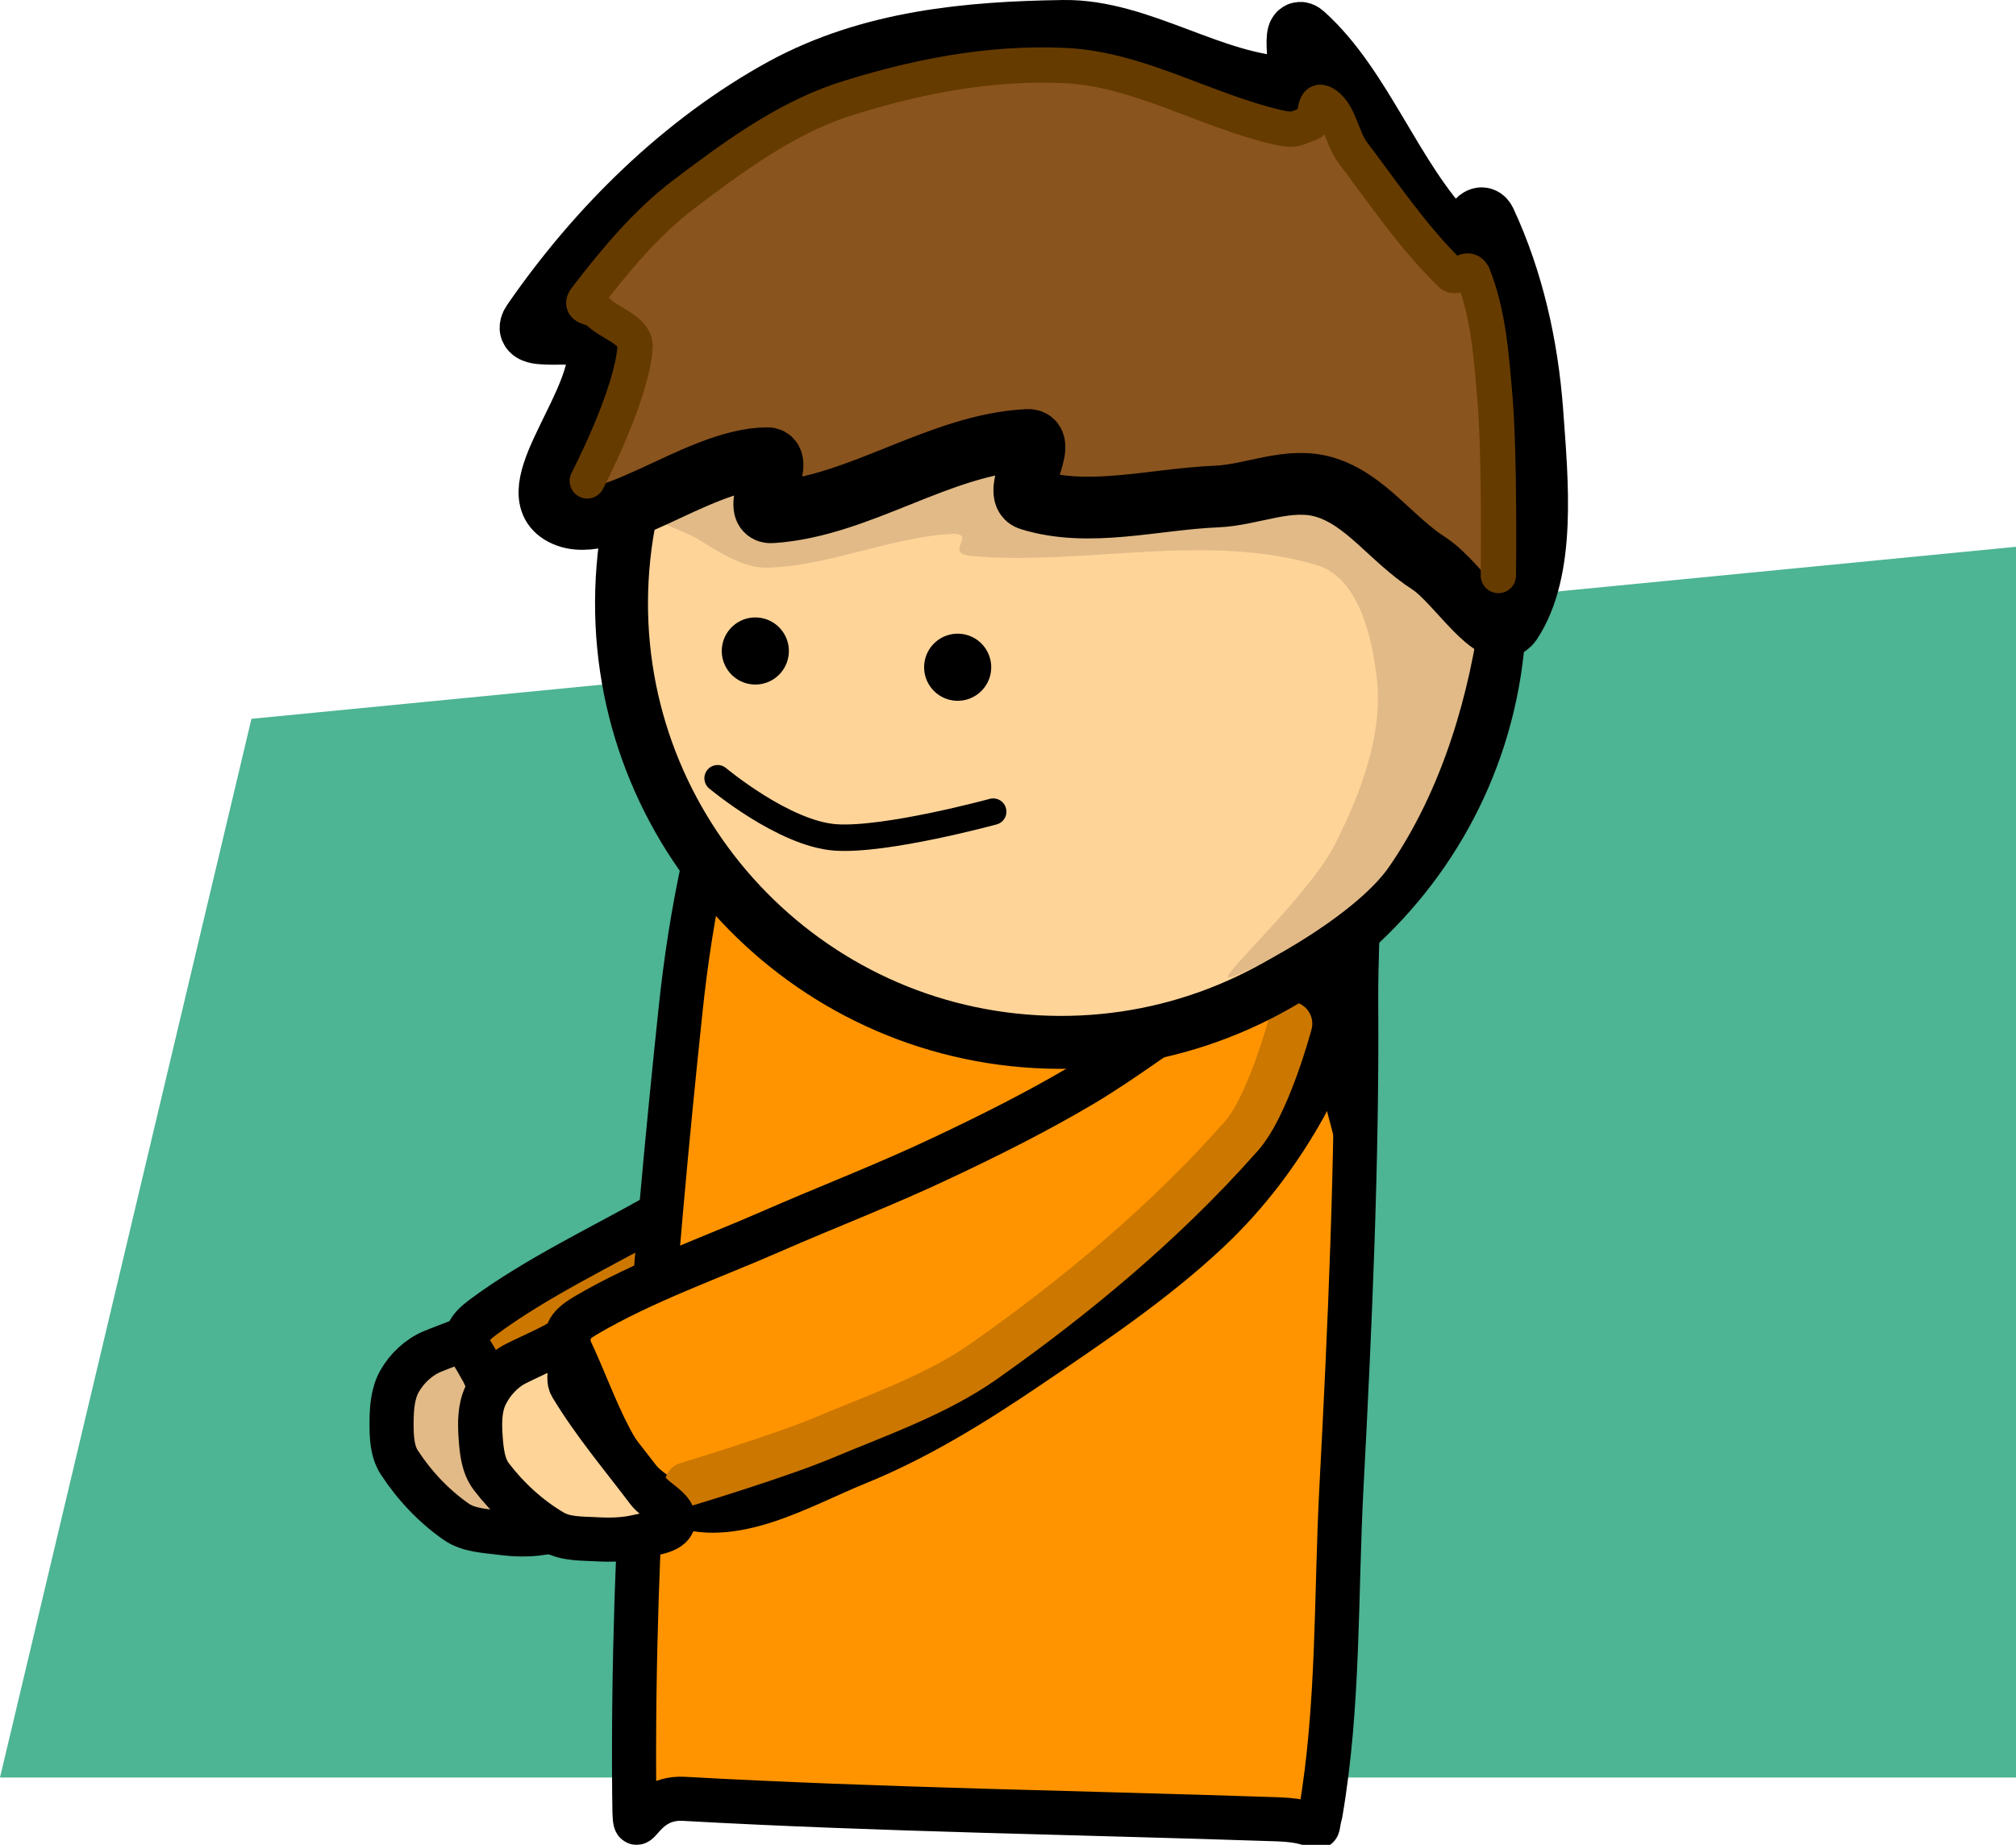 <svg version="1.1" xmlns="http://www.w3.org/2000/svg" xmlns:xlink="http://www.w3.org/1999/xlink" width="228.5" height="209.107" viewBox="0,0,228.5,209.107"><g transform="translate(-272.25,-187.567)"><g data-paper-data="{&quot;isPaintingLayer&quot;:true}" fill-rule="nonzero" stroke-linejoin="miter" stroke-miterlimit="10" stroke-dasharray="" stroke-dashoffset="0" style="mix-blend-mode: normal"><path d="M272.25,389.041l28.5,-120l200,-19.5v139.5z" fill="#4db494" stroke="none" stroke-width="NaN" stroke-linecap="butt"/><g data-paper-data="{&quot;origRot&quot;:0}" stroke="#000000" stroke-width="5" stroke-linecap="round"><path d="M326.989,340.157c1.074,0.522 -0.237,2.477 0.313,3.572c2.201,4.378 5.113,8.378 7.766,12.498c0.818,1.271 3.025,2.381 2.652,3.684c-0.356,1.248 -2.68,1.19 -4.11,1.419c-1.515,0.243 -3.085,0.181 -4.606,-0.019c-1.712,-0.226 -3.614,-0.267 -5.032,-1.252c-2.554,-1.774 -4.769,-4.132 -6.466,-6.737c-0.838,-1.286 -0.88,-2.993 -0.874,-4.528c0.007,-1.589 0.124,-3.305 0.912,-4.685c0.821,-1.436 2.151,-2.701 3.677,-3.34c1.782,-0.746 4.031,-1.457 6.228,-2.611z" data-paper-data="{&quot;origPos&quot;:null,&quot;index&quot;:null}" id="ID0.8610531273297966" fill="#e1ba87"/><path d="M406.962,294.636c1.149,3.085 0.039,6.954 -1.28,10.181c-2.319,5.415 -5.381,10.568 -9.416,15.23c-5.511,6.368 -12.162,11.89 -18.511,17.228c-5.736,4.827 -11.756,9.498 -18.376,13.017c-6.179,3.28 -13.332,8.763 -20.189,6.658c-6.802,-1.794 -9.764,-10.076 -13.603,-16.305c-0.959,-1.557 -0.153,-2.614 1.383,-3.763c6.073,-4.517 13.848,-8.181 19.9,-11.628c6.178,-3.502 12.54,-6.713 18.594,-10.4c4.783,-2.882 10.111,-6.266 14.922,-9.84c4.527,-3.374 8.592,-7.275 12.934,-10.721c2.358,-1.799 4.273,-5.236 7.165,-5.004c3.024,0.273 5.496,2.742 6.477,5.345z" data-paper-data="{&quot;origPos&quot;:null,&quot;index&quot;:null}" id="ID0.4585498459637165" fill="#cc7700"/></g><path d="M424.291,356.178c-0.638,12.106 -0.265,24.731 -2.36,36.898c-0.781,2.917 0.861,0.896 -4.81,0.704c-22.682,-0.77 -44.956,-1.073 -67.353,-2.323c-5.606,-0.316 -5.569,6.682 -5.634,-0.629c-0.26,-29.245 2.136,-59.172 5.23,-88.57c1.219,-11.683 3.512,-22.758 7.585,-33.237c1.039,-2.84 2.595,-4.033 6.755,-4.118c16.637,-0.338 33.403,0.076 49.972,1.723c4.142,0.412 9.058,0.771 10.294,4.27c3.392,9.605 1.912,20.337 1.993,30.522c0.13,17.467 -0.706,36.543 -1.671,54.759z" data-paper-data="{&quot;index&quot;:null,&quot;origRot&quot;:0}" id="ID0.6861933465115726" fill="#ff9400" stroke="#000000" stroke-width="5" stroke-linecap="round"/><g data-paper-data="{&quot;origRot&quot;:0}" stroke-width="5" stroke-linecap="round"><path d="M422.461,302.921c0.826,3.186 -0.676,6.921 -2.32,9.996c-2.863,5.148 -6.439,9.959 -10.933,14.181c-6.137,5.768 -13.321,10.576 -20.185,15.233c-6.202,4.212 -12.671,8.239 -19.617,11.059c-6.484,2.627 -14.163,7.345 -20.766,4.547c-6.582,-2.484 -8.676,-11.027 -11.854,-17.617c-0.794,-1.647 0.117,-2.616 1.762,-3.6c6.506,-3.868 14.616,-6.713 20.99,-9.52c6.505,-2.848 13.164,-5.388 19.565,-8.432c5.054,-2.375 10.702,-5.193 15.855,-8.253c4.85,-2.891 9.294,-6.353 13.968,-9.334c2.53,-1.547 4.789,-4.768 7.642,-4.24c2.98,0.582 5.185,3.292 5.893,5.983z" data-paper-data="{&quot;index&quot;:null}" id="ID0.4585498459637165" fill="#ff9400" stroke="#000000"/><path d="M418.489,303.592c0,0 -2.563,9.678 -5.763,12.994c-8.572,9.67 -18.618,17.984 -28.894,25.236c-5.448,3.841 -12.175,6.155 -18.058,8.635c-5.084,2.147 -15.689,5.341 -15.689,5.341" data-paper-data="{&quot;index&quot;:null}" id="ID0.497054744977504" fill="none" stroke="#cc7700"/><path d="M336.411,341.097c1.11,0.441 -0.052,2.488 0.578,3.538c2.52,4.202 5.722,7.975 8.674,11.886c0.91,1.207 3.193,2.149 2.919,3.477c-0.263,1.271 -2.584,1.386 -3.993,1.721c-1.493,0.355 -3.063,0.41 -4.595,0.323c-1.724,-0.098 -3.624,0.002 -5.111,-0.874c-2.679,-1.579 -5.063,-3.765 -6.949,-6.237c-0.931,-1.221 -1.1,-2.919 -1.208,-4.451c-0.111,-1.585 -0.122,-3.305 0.561,-4.74c0.712,-1.493 1.944,-2.854 3.418,-3.604c1.722,-0.876 3.912,-1.753 6.017,-3.067z" data-paper-data="{&quot;index&quot;:null}" id="ID0.8610531273297966" fill="#ffd499" stroke="#000000"/></g><g data-paper-data="{&quot;origRot&quot;:0}"><path d="M395.231,206.224c13.714,0.759 25.832,7.017 34.333,16.513c8.501,9.497 13.383,22.231 12.624,35.946c-0.759,13.714 -7.017,25.832 -16.513,34.333c-9.497,8.501 -22.231,13.383 -35.946,12.624c-13.714,-0.759 -25.832,-7.017 -34.333,-16.513c-8.501,-9.497 -13.383,-22.231 -12.624,-35.946c0.759,-13.714 7.017,-25.832 16.513,-34.333c9.497,-8.501 22.231,-13.383 35.946,-12.624z" data-paper-data="{&quot;origPos&quot;:null}" id="ID0.9676602841354907" fill="#ffd499" stroke="#000000" stroke-width="6" stroke-linecap="round"/><path d="M428.509,238.331c2.755,0.152 5.113,3.611 6.737,6.211c2.228,3.57 5.425,7.309 4.916,11.416c-1.278,10.255 -4.428,21.019 -10.353,29.691c-4.114,6.159 -17.53,12.971 -18.339,12.702c-0.809,-0.269 9.26,-9.419 12.164,-15.221c2.739,-5.475 5.292,-12.009 4.711,-18.246c-0.503,-5.063 -2.116,-11.714 -6.671,-13.215c-12.633,-3.842 -26.613,0.061 -39.349,-1.089c-3.184,-0.288 0.663,-2.45 -2.038,-2.508c-7.131,0.367 -14.272,3.71 -21.115,3.839c-2.84,0.052 -5.765,-2.015 -7.875,-3.266c-1.721,-1.061 -8.082,-2.968 -4.8,-3.749c13.146,-3.115 26.895,-4.279 40.312,-4.518c11.48,-0.205 22.215,4.126 34.319,3.383c3.147,-0.192 4.626,-5.583 7.381,-5.43z" data-paper-data="{&quot;origPos&quot;:null}" id="ID0.34282135451212525" fill="#e1ba87" stroke="none" stroke-width="1" stroke-linecap="round"/><path d="M434.312,251.498c-4.464,-2.869 -7.228,-7.298 -11.928,-8.716c-4.093,-1.208 -8.163,0.896 -12.252,1.064c-7.125,0.298 -14.429,2.429 -21.139,0.354c-2.226,-0.6 2.225,-6.889 -0.279,-6.765c-10.014,0.5 -18.996,7.527 -28.976,8.194c-2.543,0.211 1.53,-6.137 -0.532,-6.126c-8.126,0.047 -18.721,9.653 -23.634,6.095c-4.086,-3.005 5.134,-12.485 4.53,-18.909c-0.248,-2.648 -9.315,0.076 -7.477,-2.591c7.354,-10.668 17.104,-20.292 28.466,-26.512c9.884,-5.366 20.934,-6.367 31.714,-6.518c8.616,-0.118 16.794,6.133 25.554,6.422c2.195,0.068 -0.06,-7.532 1.639,-6.006c6.684,6.013 9.977,16.322 16.574,23.126c1.647,1.696 3.132,-3.696 4.027,-1.954c3.103,6.664 4.782,14.084 5.335,21.633c0.578,7.944 1.539,17.814 -2.407,23.817c-1.864,2.602 -6.074,-4.53 -9.214,-6.606z" data-paper-data="{&quot;origPos&quot;:null}" id="ID0.4199218852445483" fill="#8a541e" stroke="#000000" stroke-width="7" stroke-linecap="round"/><path d="M338.815,242.076c0,0 5.078,-9.751 5.411,-15.159c0.123,-1.998 -3.012,-2.691 -4.342,-4.159c-0.535,-0.385 -2.053,-0.307 -1.23,-1.374c3.288,-4.274 6.885,-8.607 11.104,-11.796c5.434,-4.105 11.081,-8.289 17.568,-10.567c8.18,-2.668 16.947,-4.456 25.697,-4.021c8.312,0.413 15.735,5.057 23.999,6.989c2.065,0.483 2.137,0.085 3.726,-0.447c0.832,-0.373 0.262,-2.797 1.435,-2.316c1.881,0.915 2.078,3.907 3.39,5.631c3.513,4.655 6.754,9.482 11.001,13.673c0.844,0.98 1.872,-1.056 2.605,0.144c1.766,4.336 2.093,9.166 2.499,13.855c0.581,6.726 0.402,20.271 0.402,20.271" data-paper-data="{&quot;origPos&quot;:null}" id="ID0.6959539707750082" fill="none" stroke="#663b00" stroke-width="4" stroke-linecap="round"/><path d="M358.072,257.556c1.048,0.058 1.974,0.536 2.624,1.262c0.65,0.726 1.022,1.699 0.964,2.747c-0.058,1.048 -0.536,1.974 -1.262,2.624c-0.726,0.65 -1.699,1.022 -2.747,0.964c-1.048,-0.058 -1.974,-0.536 -2.624,-1.262c-0.65,-0.726 -1.022,-1.699 -0.964,-2.747c0.058,-1.048 0.536,-1.974 1.262,-2.624c0.726,-0.65 1.699,-1.022 2.747,-0.964z" id="ID0.8793090796098113" fill="#000000" stroke="none" stroke-width="1" stroke-linecap="butt"/><path d="M381.006,259.397c1.048,0.058 1.974,0.536 2.624,1.262c0.65,0.726 1.022,1.699 0.964,2.747c-0.058,1.048 -0.536,1.974 -1.262,2.624c-0.726,0.65 -1.699,1.022 -2.747,0.964c-1.048,-0.058 -1.974,-0.536 -2.624,-1.262c-0.65,-0.726 -1.022,-1.699 -0.964,-2.747c0.058,-1.048 0.536,-1.974 1.262,-2.624c0.726,-0.65 1.699,-1.022 2.747,-0.964z" id="ID0.8793090796098113" fill="#000000" stroke="none" stroke-width="1" stroke-linecap="butt"/><path d="M384.821,279.563c0,0 -12.211,3.33 -17.893,2.921c-5.847,-0.421 -13.342,-6.705 -13.342,-6.705" fill="none" stroke="#000000" stroke-width="3" stroke-linecap="round"/></g></g></g></svg>